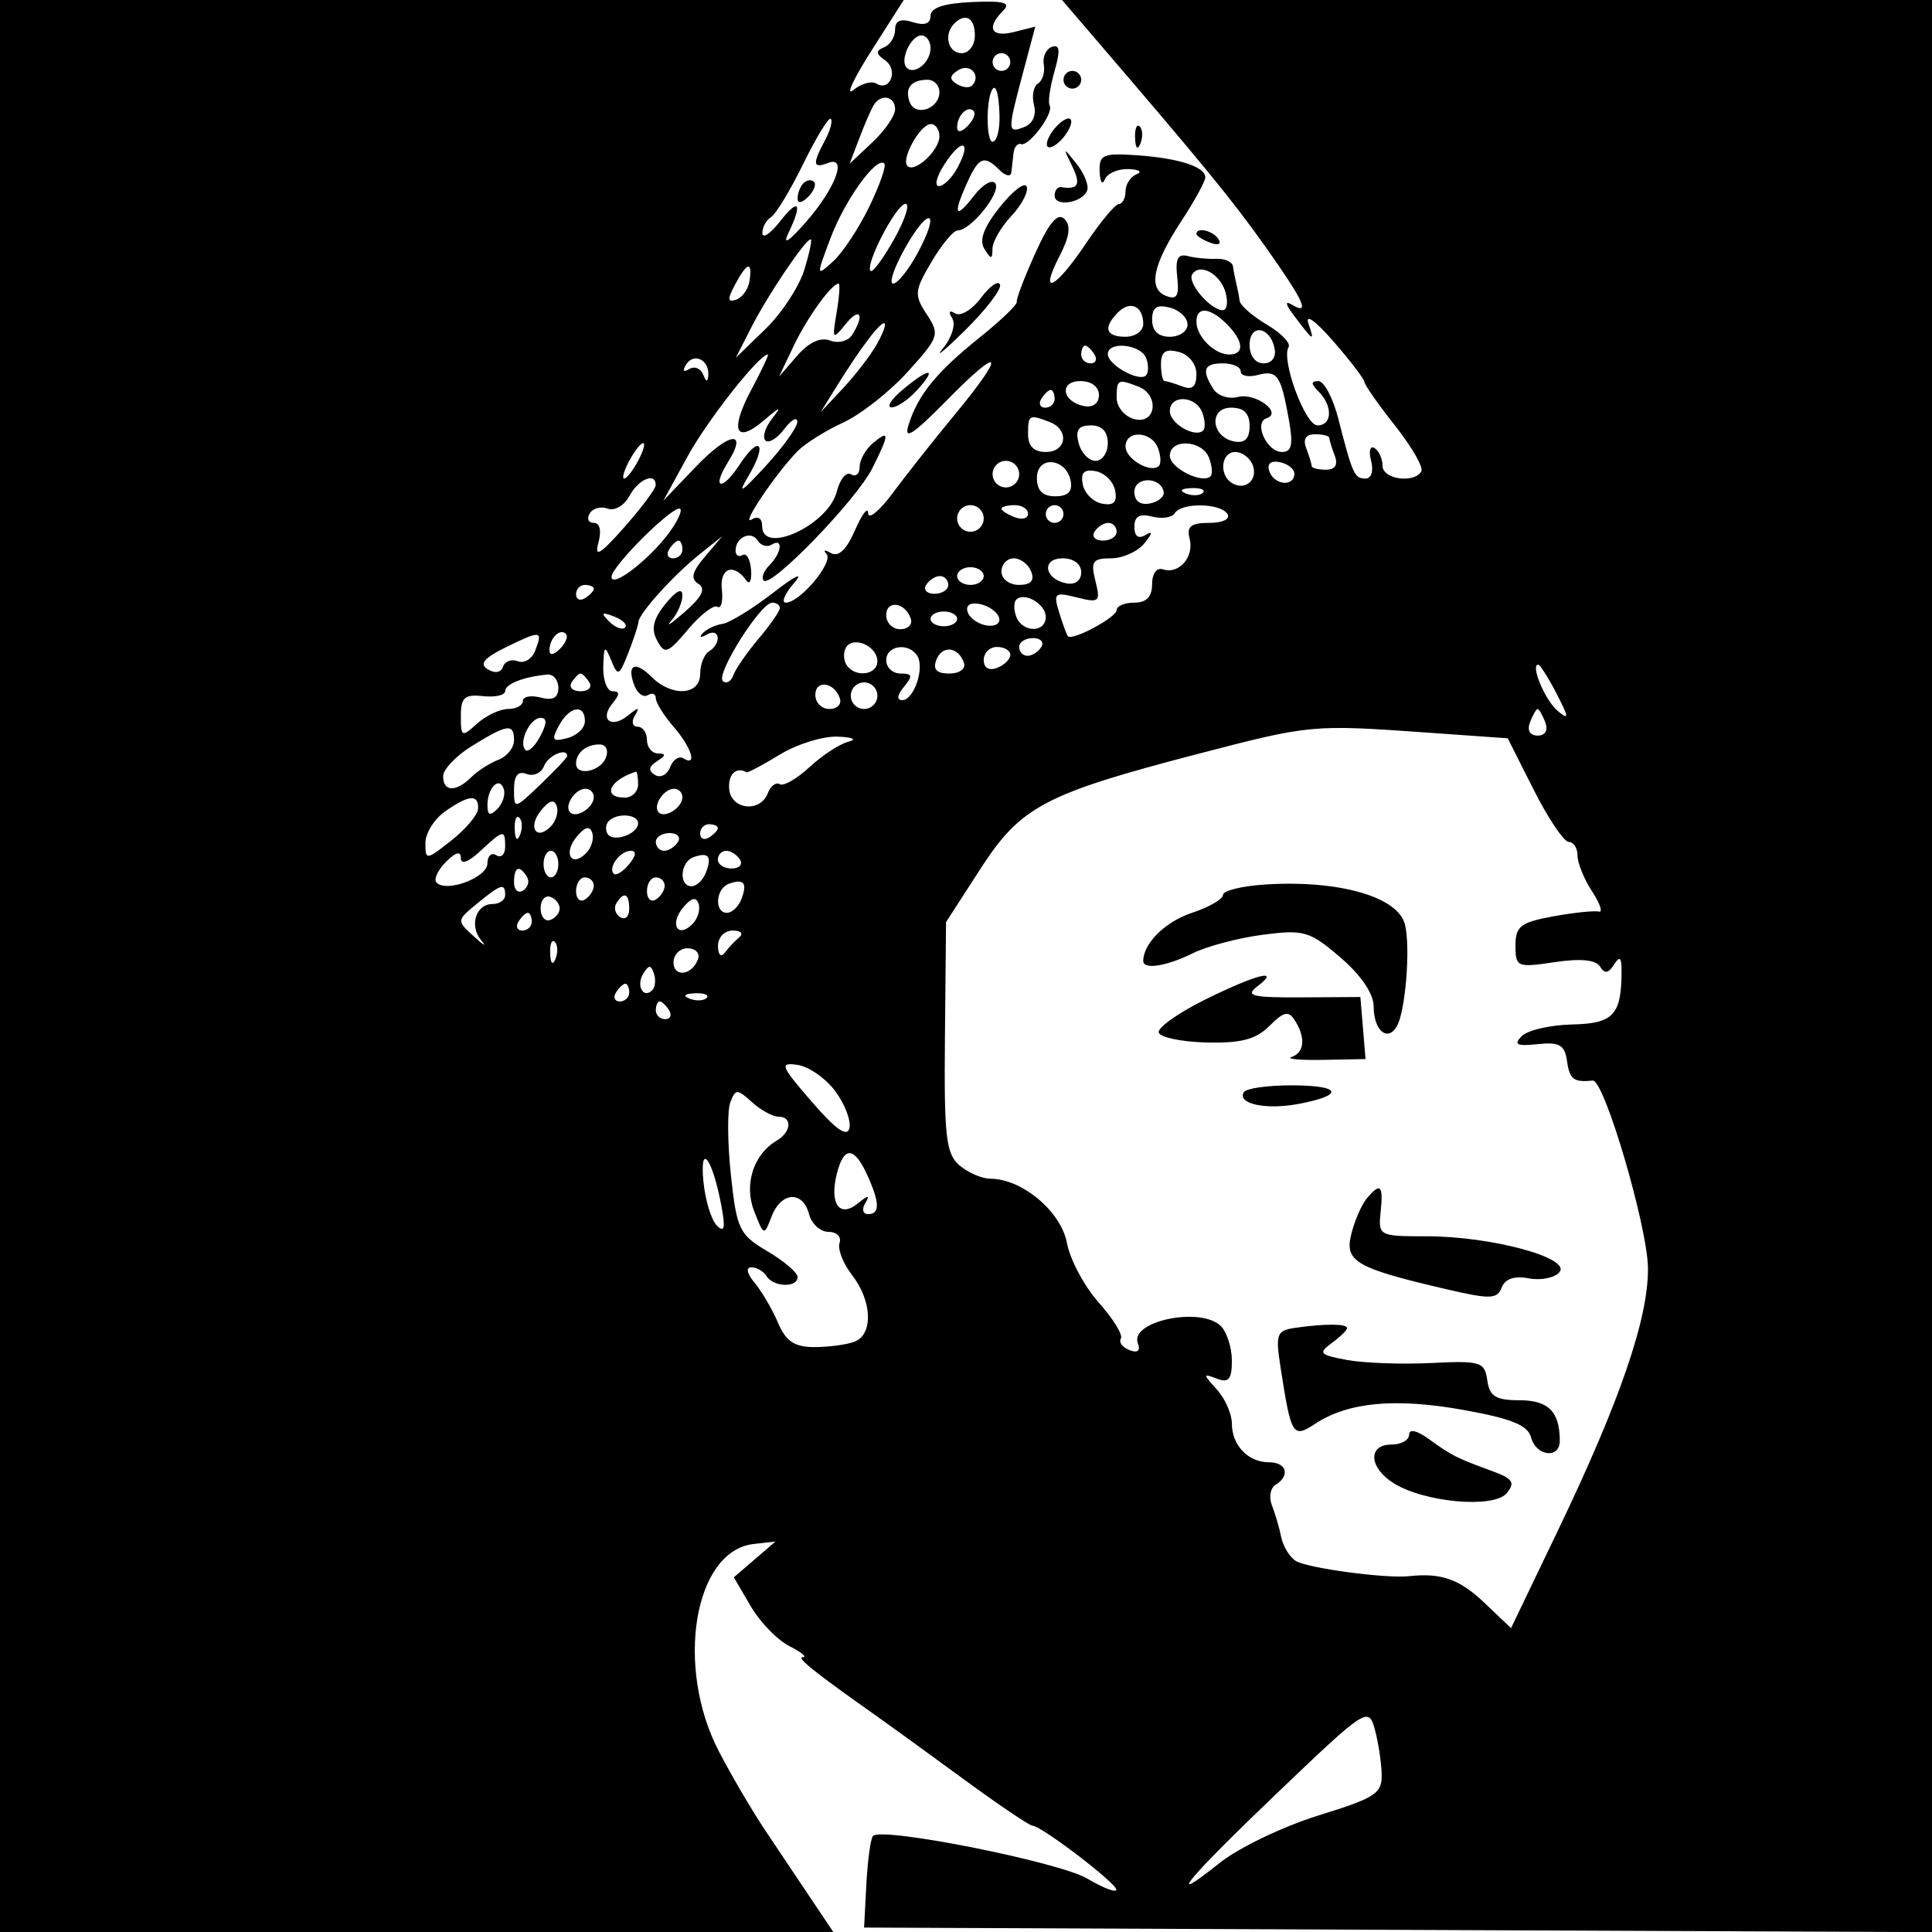 <svg id="svg" version="1.1" width="218" height="218" viewBox="0 0 218 218" xmlns="http://www.w3.org/2000/svg"><path d="M0.000 109.000 L 0.000 218.000 47.015 218.000 L 94.029 218.000 91.512 214.250 C 90.128 212.188,87.793 208.700,86.324 206.500 C 84.854 204.300,82.512 200.307,81.119 197.626 C 76.137 188.035,78.320 174.982,85.034 174.220 L 87.500 173.940 85.152 175.960 L 82.804 177.979 84.707 181.237 C 85.753 183.029,87.710 185.052,89.055 185.733 C 90.400 186.414,91.096 186.977,90.602 186.985 C 89.787 186.999,91.916 188.700,99.000 193.697 C 100.375 194.667,104.739 197.832,108.697 200.730 C 112.655 203.629,116.161 206.000,116.489 206.000 C 117.466 206.000,125.919 212.440,125.961 213.216 C 125.982 213.610,124.502 213.048,122.670 211.968 C 119.501 210.098,99.544 206.123,98.511 207.156 C 98.241 207.425,97.903 209.863,97.760 212.573 L 97.500 217.500 157.750 217.758 L 218.000 218.016 218.000 109.008 L 218.000 0.000 168.917 -0.000 L 119.834 -0.000 123.167 3.886 C 135.978 18.821,138.973 22.477,142.750 27.791 C 147.134 33.960,147.913 35.667,145.750 34.367 C 144.968 33.897,145.050 34.344,145.967 35.558 C 148.240 38.567,148.366 38.638,147.637 36.500 C 147.242 35.343,148.424 36.186,150.440 38.500 C 152.357 40.700,153.942 42.774,153.962 43.109 C 153.983 43.444,155.546 45.672,157.435 48.060 C 159.325 50.447,160.648 52.761,160.376 53.200 C 159.521 54.584,156.000 54.068,156.000 52.559 C 156.000 51.766,155.592 50.866,155.093 50.558 C 154.595 50.249,154.422 50.898,154.710 51.999 C 155.009 53.142,154.741 54.000,154.085 54.000 C 152.831 54.000,152.620 53.537,151.011 47.250 C 150.412 44.913,149.400 43.000,148.761 43.000 C 147.901 43.000,147.911 43.311,148.800 44.200 C 150.406 45.806,150.325 48.000,148.658 48.000 C 147.269 48.000,144.530 40.570,145.399 39.163 C 145.670 38.725,144.566 37.584,142.946 36.627 C 141.326 35.670,139.944 34.462,139.875 33.943 C 139.806 33.425,139.637 32.550,139.500 32.000 C 139.363 31.450,139.194 30.578,139.125 30.062 C 139.056 29.546,138.213 29.160,137.250 29.204 C 136.287 29.247,134.830 29.107,134.011 28.891 C 132.910 28.602,132.603 29.215,132.832 31.246 C 133.073 33.382,132.798 33.860,131.592 33.397 C 129.513 32.599,130.061 29.891,133.308 24.932 C 134.789 22.671,136.000 20.459,136.000 20.017 C 136.000 18.812,133.006 17.846,128.250 17.517 C 124.464 17.256,124.009 17.457,124.079 19.362 C 124.122 20.538,124.385 20.937,124.662 20.250 C 124.940 19.562,126.142 19.036,127.333 19.079 C 128.525 19.122,128.938 19.385,128.250 19.662 C 127.563 19.940,127.000 20.804,127.000 21.583 C 127.000 22.363,126.662 23.010,126.250 23.022 C 125.838 23.034,124.150 25.058,122.500 27.520 C 119.066 32.643,117.158 33.529,119.559 28.885 C 120.697 26.686,120.858 25.458,120.107 24.707 C 119.357 23.957,118.390 25.093,116.817 28.572 C 115.592 31.283,114.653 33.750,114.730 34.056 C 114.808 34.362,112.953 36.148,110.610 38.025 C 105.690 41.964,103.599 44.521,102.527 47.910 C 101.944 49.751,102.972 49.093,106.882 45.120 C 113.095 38.808,113.574 39.715,107.750 46.761 C 105.412 49.589,102.263 53.572,100.750 55.612 C 99.237 57.653,97.982 58.687,97.961 57.911 C 97.939 57.135,97.273 57.994,96.479 59.821 C 95.524 62.020,94.609 62.894,93.769 62.410 C 93.071 62.008,92.842 62.056,93.259 62.515 C 94.087 63.427,90.261 68.000,88.671 68.000 C 88.131 68.000,88.547 67.007,89.595 65.793 C 90.732 64.475,89.784 64.914,87.243 66.882 C 84.902 68.695,82.327 70.276,81.522 70.394 C 80.717 70.512,79.707 70.994,79.279 71.465 C 78.851 71.935,79.063 71.997,79.750 71.601 C 81.223 70.753,81.466 72.594,80.000 73.500 C 79.450 73.840,79.000 74.991,79.000 76.059 C 79.000 78.473,75.804 78.661,73.524 76.381 C 71.646 74.503,70.674 74.988,71.581 77.351 C 71.927 78.252,72.612 78.740,73.105 78.435 C 73.597 78.131,74.000 78.290,74.000 78.788 C 74.000 79.286,74.900 80.732,76.000 82.000 C 78.039 84.351,78.725 86.566,77.105 85.565 C 76.612 85.260,75.941 85.712,75.612 86.569 C 75.283 87.426,74.513 87.817,73.900 87.438 C 73.118 86.955,73.191 86.494,74.143 85.890 C 75.142 85.258,75.170 85.027,74.250 85.015 C 73.563 85.007,73.000 84.325,73.000 83.500 C 73.000 82.675,72.523 82.000,71.941 82.000 C 71.359 82.000,71.220 81.437,71.633 80.750 C 72.232 79.753,72.074 79.751,70.850 80.741 C 68.954 82.276,67.606 81.179,69.131 79.342 C 69.950 78.355,69.948 78.000,69.122 78.000 C 68.505 78.000,68.032 76.763,68.070 75.250 C 68.132 72.839,68.242 72.746,68.960 74.500 C 69.722 76.358,69.858 76.301,70.890 73.685 C 71.500 72.137,72.016 70.562,72.036 70.185 C 72.087 69.218,76.036 64.856,79.000 62.493 L 81.500 60.500 79.540 62.811 C 78.082 64.529,77.893 65.316,78.800 65.877 C 79.667 66.412,79.219 67.334,77.261 69.051 C 75.742 70.381,75.063 70.824,75.750 70.035 C 76.438 69.246,77.000 67.965,77.000 67.189 C 77.000 66.305,76.289 66.656,75.095 68.132 C 73.701 69.852,73.445 70.963,74.141 72.264 C 75.004 73.876,75.331 73.760,77.638 71.019 C 79.037 69.355,80.528 68.208,80.951 68.469 C 81.373 68.731,81.598 67.846,81.451 66.503 C 81.186 64.086,82.783 63.497,84.206 65.487 C 84.594 66.030,84.838 65.499,84.748 64.307 C 84.658 63.114,84.228 62.359,83.792 62.628 C 83.357 62.898,83.000 62.668,83.000 62.118 C 83.000 60.614,84.772 59.822,85.500 61.000 C 85.851 61.568,86.557 61.774,87.069 61.457 C 88.408 60.630,88.217 62.383,86.817 63.783 C 86.166 64.434,85.879 65.212,86.179 65.512 C 87.019 66.352,96.673 56.362,98.436 52.828 C 100.384 48.923,100.395 48.427,98.500 50.000 C 97.675 50.685,97.000 51.891,97.000 52.681 C 97.000 53.472,96.563 53.848,96.029 53.518 C 95.495 53.188,94.769 54.073,94.414 55.485 C 93.475 59.227,86.000 62.690,86.000 59.384 C 86.000 58.473,85.529 58.173,84.803 58.622 C 83.500 59.427,87.500 53.474,89.973 50.927 C 90.813 50.062,93.129 48.606,95.121 47.692 C 97.112 46.777,100.404 44.189,102.436 41.939 C 105.965 38.033,106.061 37.742,104.572 35.470 C 103.133 33.273,103.174 32.820,105.106 29.546 C 106.256 27.596,107.586 26.000,108.060 26.000 C 109.537 26.000,112.963 21.750,112.322 20.713 C 111.988 20.171,110.888 20.802,109.879 22.114 C 107.771 24.856,107.483 24.229,109.161 20.547 C 110.462 17.691,111.067 17.467,112.800 19.200 C 113.460 19.860,114.052 19.972,114.115 19.450 C 114.179 18.927,114.291 17.943,114.365 17.261 C 114.439 16.580,114.818 16.130,115.207 16.261 C 116.106 16.565,118.951 12.730,118.440 11.903 C 118.230 11.563,118.472 9.841,118.978 8.076 C 119.662 5.693,119.590 4.975,118.699 5.287 C 118.040 5.518,117.624 6.414,117.777 7.278 C 117.929 8.142,117.633 9.109,117.120 9.426 C 116.607 9.743,116.407 10.839,116.674 11.863 C 116.966 12.979,116.529 13.967,115.581 14.331 C 113.666 15.065,113.661 14.863,115.420 8.254 L 116.817 3.008 114.408 3.612 C 111.826 4.261,111.257 3.143,113.186 1.214 C 114.102 0.298,113.302 0.074,109.686 0.231 C 106.520 0.369,105.000 0.873,105.000 1.785 C 105.000 2.680,104.326 2.921,103.000 2.500 C 101.613 2.060,101.000 2.320,101.000 3.349 C 101.000 4.166,100.437 5.062,99.750 5.341 C 98.783 5.733,98.812 6.066,99.878 6.812 C 101.400 7.877,100.447 10.394,98.887 9.430 C 98.351 9.099,97.177 9.429,96.279 10.164 C 95.381 10.899,96.295 8.913,98.310 5.750 L 101.975 0.000 50.988 0.000 L 0.000 0.000 0.000 109.000 M110.000 4.000 C 110.000 5.111,109.333 6.000,108.500 6.000 C 106.978 6.000,106.449 3.885,107.667 2.667 C 108.934 1.399,110.000 2.008,110.000 4.000 M105.000 5.441 C 105.000 7.034,103.186 8.519,102.310 7.643 C 101.487 6.821,102.771 4.000,103.969 4.000 C 104.536 4.000,105.000 4.648,105.000 5.441 M114.000 7.000 C 114.000 7.550,113.550 8.000,113.000 8.000 C 112.450 8.000,112.000 7.550,112.000 7.000 C 112.000 6.450,112.450 6.000,113.000 6.000 C 113.550 6.000,114.000 6.450,114.000 7.000 M109.671 9.663 C 109.375 9.958,108.605 9.874,107.960 9.475 C 107.090 8.937,107.137 8.532,108.143 7.907 C 109.477 7.079,110.769 8.564,109.671 9.663 M120.000 9.000 C 120.000 9.550,120.450 10.000,121.000 10.000 C 121.550 10.000,122.000 9.550,122.000 9.000 C 122.000 8.450,121.550 8.000,121.000 8.000 C 120.450 8.000,120.000 8.450,120.000 9.000 M106.000 10.393 C 106.000 12.283,103.293 13.206,102.652 11.535 C 102.047 9.958,102.808 9.000,104.667 9.000 C 105.400 9.000,106.000 9.627,106.000 10.393 M112.781 13.000 C 112.828 14.650,112.473 16.000,111.993 16.000 C 111.321 16.000,111.240 11.665,111.886 10.250 C 112.327 9.282,112.709 10.454,112.781 13.000 M101.000 12.326 C 101.000 13.055,99.846 14.736,98.435 16.061 L 95.871 18.470 96.965 15.591 C 97.567 14.007,98.298 12.327,98.589 11.856 C 99.406 10.534,101.000 10.844,101.000 12.326 M109.183 14.217 C 108.466 14.934,108.000 14.993,108.000 14.367 C 108.000 13.032,109.183 11.849,109.850 12.517 C 110.134 12.801,109.834 13.566,109.183 14.217 M93.081 15.849 C 91.647 18.528,91.717 19.046,93.427 18.390 C 95.690 17.521,94.257 21.296,90.862 25.144 C 88.981 27.278,88.284 27.704,88.951 26.316 C 90.597 22.889,90.142 22.261,88.000 25.000 C 86.924 26.375,86.034 26.964,86.022 26.309 C 86.010 25.654,86.449 24.841,86.997 24.502 C 87.546 24.163,89.194 21.435,90.661 18.440 C 92.128 15.445,93.515 13.182,93.745 13.411 C 93.974 13.641,93.676 14.738,93.081 15.849 M119.000 14.500 C 118.293 15.352,117.940 16.273,118.215 16.548 C 118.490 16.823,119.293 16.352,120.000 15.500 C 120.707 14.648,121.060 13.727,120.785 13.452 C 120.510 13.177,119.707 13.648,119.000 14.500 M106.000 15.378 C 106.000 16.971,103.221 19.554,102.395 18.728 C 101.630 17.963,103.843 14.000,105.035 14.000 C 105.566 14.000,106.000 14.620,106.000 15.378 M128.079 15.583 C 128.127 16.748,128.364 16.985,128.683 16.188 C 128.972 15.466,128.936 14.603,128.604 14.271 C 128.272 13.939,128.036 14.529,128.079 15.583 M108.046 18.914 C 107.432 20.061,106.485 21.000,105.942 21.000 C 105.398 21.000,105.700 19.861,106.612 18.469 C 108.552 15.509,109.680 15.860,108.046 18.914 M120.980 18.750 C 121.987 20.828,121.678 21.423,119.750 21.118 C 119.338 21.053,119.000 21.483,119.000 22.073 C 119.000 23.413,122.209 22.878,122.681 21.460 C 122.871 20.887,122.321 19.537,121.458 18.460 C 119.944 16.568,119.927 16.578,120.980 18.750 M98.089 23.316 C 96.912 25.747,95.075 28.528,94.005 29.495 C 92.086 31.232,92.082 31.199,93.708 26.878 C 95.333 22.561,98.920 17.587,99.785 18.452 C 100.029 18.696,99.266 20.885,98.089 23.316 M90.667 20.667 C 90.300 21.033,90.000 21.798,90.000 22.367 C 90.000 22.993,90.466 22.934,91.183 22.217 C 91.834 21.566,92.134 20.801,91.850 20.517 C 91.566 20.233,91.033 20.300,90.667 20.667 M112.839 23.335 C 111.003 25.636,110.456 27.109,111.074 28.085 C 111.842 29.300,111.972 29.297,111.985 28.064 C 111.993 27.275,112.948 25.620,114.107 24.386 C 115.266 23.152,116.054 21.661,115.857 21.072 C 115.661 20.482,114.303 21.501,112.839 23.335 M100.886 26.989 C 99.653 29.183,98.461 30.794,98.237 30.570 C 97.563 29.896,101.153 23.000,102.178 23.000 C 102.700 23.000,102.119 24.795,100.886 26.989 M103.549 28.539 C 102.524 30.443,101.277 32.000,100.779 32.000 C 100.280 32.000,100.881 30.205,102.114 28.011 C 104.837 23.165,106.177 23.659,103.549 28.539 M135.000 26.393 C 135.000 26.609,135.698 27.054,136.552 27.382 C 137.442 27.723,137.843 27.555,137.493 26.989 C 136.906 26.038,135.000 25.583,135.000 26.393 M90.753 30.452 C 90.171 32.351,88.195 35.358,86.362 37.133 L 83.031 40.362 84.808 36.878 C 86.645 33.274,90.879 27.000,91.474 27.000 C 91.661 27.000,91.336 28.554,90.753 30.452 M84.574 31.696 C 84.437 32.628,83.758 33.581,83.066 33.811 C 82.085 34.138,82.057 33.762,82.938 32.116 C 84.305 29.561,84.910 29.406,84.574 31.696 M138.308 33.069 C 138.586 34.131,138.437 35.000,137.978 35.000 C 136.593 35.000,133.942 31.902,134.523 30.963 C 135.365 29.600,137.747 30.926,138.308 33.069 M110.688 33.613 C 109.691 34.949,108.384 35.737,107.783 35.366 C 107.109 34.949,106.979 35.156,107.443 35.909 C 107.865 36.590,107.404 38.089,106.396 39.313 C 105.406 40.516,106.529 39.598,108.890 37.274 C 111.251 34.950,113.029 32.629,112.841 32.117 C 112.654 31.604,111.685 32.278,110.688 33.613 M94.403 35.250 C 93.884 38.334,93.937 38.401,95.428 36.559 C 97.047 34.559,97.605 35.499,96.155 37.784 C 95.705 38.493,94.591 38.780,93.668 38.426 C 92.591 38.013,91.267 38.624,89.948 40.142 L 87.901 42.500 89.571 39.000 C 91.096 35.804,93.845 32.000,94.630 32.000 C 94.806 32.000,94.704 33.462,94.403 35.250 M129.000 36.559 C 129.000 37.352,128.100 38.000,127.000 38.000 C 124.750 38.000,124.435 36.965,126.160 35.240 C 127.539 33.861,129.000 34.540,129.000 36.559 M134.000 36.617 C 134.000 37.377,133.100 38.000,132.000 38.000 C 130.699 38.000,130.000 37.333,130.000 36.094 C 130.000 34.680,130.517 34.322,132.000 34.710 C 133.100 34.998,134.000 35.856,134.000 36.617 M138.429 36.571 C 140.338 38.481,140.458 40.000,138.700 40.000 C 137.028 40.000,135.000 37.972,135.000 36.300 C 135.000 34.542,136.519 34.662,138.429 36.571 M98.819 39.044 C 98.094 40.276,96.398 42.457,95.050 43.891 L 92.601 46.500 94.466 43.500 C 97.200 39.102,99.455 36.153,99.819 36.501 C 99.995 36.668,99.545 37.813,98.819 39.044 M143.823 39.333 C 144.015 40.320,143.505 41.000,142.573 41.000 C 141.646 41.000,141.000 40.145,141.000 38.917 C 141.000 36.480,143.337 36.824,143.823 39.333 M123.500 40.000 C 123.840 40.550,123.641 41.000,123.059 41.000 C 122.477 41.000,122.000 40.550,122.000 40.000 C 122.000 39.450,122.198 39.000,122.441 39.000 C 122.684 39.000,123.160 39.450,123.500 40.000 M129.324 40.402 C 129.620 41.173,129.609 42.058,129.300 42.367 C 128.531 43.136,125.000 41.163,125.000 39.965 C 125.000 38.457,128.722 38.834,129.324 40.402 M135.000 42.224 C 135.000 43.628,134.534 44.035,133.418 43.607 C 132.548 43.273,131.648 43.000,131.418 43.000 C 131.188 43.000,131.000 42.142,131.000 41.094 C 131.000 39.680,131.517 39.322,133.000 39.710 C 134.155 40.012,135.000 41.074,135.000 42.224 M79.921 42.309 C 79.865 43.161,79.698 43.143,79.336 42.244 C 79.057 41.553,78.348 41.285,77.760 41.648 C 77.123 42.042,76.983 41.836,77.415 41.138 C 78.265 39.761,80.035 40.588,79.921 42.309 M84.771 43.988 C 82.313 48.591,82.987 50.175,86.227 47.411 C 88.102 45.810,88.242 45.788,87.090 47.274 C 86.334 48.250,86.009 49.342,86.368 49.701 C 86.727 50.060,87.677 49.487,88.479 48.427 C 89.280 47.367,89.951 46.988,89.968 47.583 C 89.986 48.179,88.379 50.429,86.398 52.583 C 83.580 55.648,83.162 55.883,84.478 53.663 C 86.629 50.036,85.723 48.967,83.444 52.444 C 81.452 55.485,80.232 55.202,82.143 52.143 C 84.455 48.441,82.249 48.761,78.510 52.670 L 74.847 56.500 77.585 51.500 C 79.835 47.392,85.659 40.000,86.646 40.000 C 86.785 40.000,85.941 41.794,84.771 43.988 M140.000 41.906 C 140.000 42.405,140.849 42.591,141.887 42.319 C 144.120 41.735,144.520 42.294,145.414 47.250 C 145.939 50.159,145.768 51.000,144.652 51.000 C 142.943 51.000,141.430 47.690,142.913 47.196 C 144.766 46.578,141.662 44.276,139.677 44.795 C 138.642 45.065,137.398 44.660,136.913 43.893 C 135.548 41.737,135.825 41.000,138.000 41.000 C 139.100 41.000,140.000 41.408,140.000 41.906 M101.861 43.967 C 100.562 45.048,99.993 45.948,100.595 45.967 C 101.197 45.985,102.505 45.100,103.500 44.000 C 105.816 41.441,104.915 41.423,101.861 43.967 M124.000 44.573 C 124.000 45.505,123.320 46.015,122.333 45.823 C 119.824 45.337,119.480 43.000,121.917 43.000 C 123.145 43.000,124.000 43.646,124.000 44.573 M128.418 43.607 C 130.855 44.542,130.470 47.936,128.000 47.290 C 126.893 47.000,126.000 45.926,126.000 44.883 C 126.000 42.802,126.135 42.731,128.418 43.607 M119.000 45.000 C 119.000 45.550,118.523 46.000,117.941 46.000 C 117.359 46.000,117.160 45.550,117.500 45.000 C 117.840 44.450,118.316 44.000,118.559 44.000 C 118.802 44.000,119.000 44.450,119.000 45.000 M135.655 46.543 C 135.981 47.392,136.031 48.302,135.767 48.567 C 134.876 49.458,132.000 47.798,132.000 46.393 C 132.000 44.501,134.917 44.620,135.655 46.543 M141.000 48.073 C 141.000 49.504,140.461 50.043,139.261 49.812 C 136.655 49.310,136.364 46.000,138.927 46.000 C 140.358 46.000,141.000 46.642,141.000 48.073 M118.418 47.607 C 120.684 48.477,120.373 51.000,118.000 51.000 C 116.667 51.000,116.000 50.333,116.000 49.000 C 116.000 46.798,116.124 46.727,118.418 47.607 M125.000 50.000 C 125.000 51.100,124.377 52.000,123.617 52.000 C 122.856 52.000,121.998 51.100,121.710 50.000 C 121.322 48.517,121.680 48.000,123.094 48.000 C 124.333 48.000,125.000 48.699,125.000 50.000 M130.655 50.543 C 130.981 51.392,131.031 52.302,130.767 52.567 C 129.876 53.458,127.000 51.798,127.000 50.393 C 127.000 48.501,129.917 48.620,130.655 50.543 M150.000 49.418 C 150.000 49.648,150.273 50.548,150.607 51.418 C 151.005 52.456,150.662 53.000,149.607 53.000 C 148.723 53.000,148.000 52.812,148.000 52.582 C 148.000 52.352,147.727 51.452,147.393 50.582 C 146.995 49.544,147.338 49.000,148.393 49.000 C 149.277 49.000,150.000 49.188,150.000 49.418 M72.000 52.000 C 71.411 53.100,70.705 54.000,70.430 54.000 C 70.155 54.000,70.411 53.100,71.000 52.000 C 71.589 50.900,72.295 50.000,72.570 50.000 C 72.845 50.000,72.589 50.900,72.000 52.000 M136.417 51.643 C 136.763 52.547,136.845 53.488,136.599 53.734 C 135.680 54.654,132.000 52.812,132.000 51.433 C 132.000 49.451,135.642 49.625,136.417 51.643 M141.349 52.468 C 141.991 54.139,140.501 55.427,139.000 54.500 C 137.505 53.576,137.794 51.000,139.393 51.000 C 140.159 51.000,141.040 51.661,141.349 52.468 M115.000 53.500 C 115.000 54.325,114.325 55.000,113.500 55.000 C 112.675 55.000,112.000 54.325,112.000 53.500 C 112.000 52.675,112.675 52.000,113.500 52.000 C 114.325 52.000,115.000 52.675,115.000 53.500 M120.812 54.261 C 121.043 55.461,120.504 56.000,119.073 56.000 C 117.642 56.000,117.000 55.358,117.000 53.927 C 117.000 51.364,120.310 51.655,120.812 54.261 M146.053 53.500 C 145.974 54.984,143.737 54.712,143.218 53.154 C 142.938 52.313,143.395 51.939,144.438 52.154 C 145.355 52.345,146.082 52.950,146.053 53.500 M125.829 55.352 C 126.084 56.673,125.673 57.084,124.352 56.829 C 123.346 56.636,122.364 55.654,122.171 54.648 C 121.916 53.327,122.327 52.916,123.648 53.171 C 124.654 53.364,125.636 54.346,125.829 55.352 M73.985 54.750 C 73.977 55.163,72.380 57.300,70.436 59.500 C 67.728 62.564,67.046 62.974,67.518 61.250 C 67.893 59.883,67.693 59.000,67.008 59.000 C 66.389 59.000,66.179 58.519,66.542 57.932 C 66.905 57.344,67.825 57.103,68.586 57.395 C 69.347 57.687,70.442 57.042,71.020 55.963 C 72.042 54.052,74.015 53.245,73.985 54.750 M131.303 55.486 C 131.411 56.029,130.713 56.624,129.750 56.810 C 128.655 57.020,128.000 56.530,128.000 55.500 C 128.000 53.760,130.955 53.748,131.303 55.486 M135.729 55.604 C 135.397 55.936,134.534 55.972,133.813 55.683 C 133.015 55.364,133.252 55.127,134.417 55.079 C 135.471 55.036,136.061 55.272,135.729 55.604 M75.405 60.238 C 73.111 63.279,69.000 66.397,69.000 65.095 C 69.000 63.875,76.145 56.812,76.758 57.425 C 76.999 57.666,76.390 58.932,75.405 60.238 M111.000 58.500 C 111.000 59.325,110.325 60.000,109.500 60.000 C 108.675 60.000,108.000 59.325,108.000 58.500 C 108.000 57.675,108.675 57.000,109.500 57.000 C 110.325 57.000,111.000 57.675,111.000 58.500 M116.000 57.969 C 116.000 58.501,115.325 58.678,114.500 58.362 C 113.675 58.045,113.000 57.609,113.000 57.393 C 113.000 57.177,113.675 57.000,114.500 57.000 C 115.325 57.000,116.000 57.436,116.000 57.969 M120.000 58.000 C 120.000 58.550,119.550 59.000,119.000 59.000 C 118.450 59.000,118.000 58.550,118.000 58.000 C 118.000 57.450,118.450 57.000,119.000 57.000 C 119.550 57.000,120.000 57.450,120.000 58.000 M138.500 58.000 C 138.853 58.571,137.972 59.000,136.442 59.000 C 134.370 59.000,133.872 59.401,134.232 60.780 C 134.769 62.834,133.027 64.842,131.228 64.243 C 130.519 64.006,130.000 64.714,130.000 65.917 C 130.000 67.333,129.360 68.000,128.000 68.000 C 126.900 68.000,126.000 68.378,126.000 68.839 C 126.000 69.663,120.979 72.352,120.495 71.787 C 120.359 71.629,119.918 70.426,119.514 69.114 C 118.835 66.910,118.988 66.780,121.510 67.413 C 124.048 68.050,124.196 67.918,123.602 65.549 C 123.049 63.348,123.289 63.000,125.359 63.000 C 126.677 63.000,128.373 62.239,129.128 61.308 C 130.060 60.158,130.099 59.857,129.250 60.367 C 128.449 60.849,128.000 60.517,128.000 59.442 C 128.000 58.259,128.588 57.920,129.999 58.289 C 131.098 58.577,132.250 58.404,132.558 57.906 C 133.314 56.682,137.729 56.752,138.500 58.000 M126.000 60.000 C 126.000 60.550,125.298 61.000,124.441 61.000 C 123.584 61.000,123.160 60.550,123.500 60.000 C 123.840 59.450,124.541 59.000,125.059 59.000 C 125.577 59.000,126.000 59.450,126.000 60.000 M77.000 62.000 C 77.000 62.550,76.523 63.000,75.941 63.000 C 75.359 63.000,75.160 62.550,75.500 62.000 C 75.840 61.450,76.316 61.000,76.559 61.000 C 76.802 61.000,77.000 61.450,77.000 62.000 M116.362 64.500 C 116.753 65.520,116.308 66.000,114.969 66.000 C 113.885 66.000,113.000 65.325,113.000 64.500 C 113.000 63.675,113.627 63.000,114.393 63.000 C 115.159 63.000,116.045 63.675,116.362 64.500 M122.000 64.573 C 122.000 65.505,121.320 66.015,120.333 65.823 C 117.824 65.337,117.480 63.000,119.917 63.000 C 121.145 63.000,122.000 63.646,122.000 64.573 M111.000 65.000 C 111.000 65.550,110.325 66.000,109.500 66.000 C 108.675 66.000,108.000 65.550,108.000 65.000 C 108.000 64.450,108.675 64.000,109.500 64.000 C 110.325 64.000,111.000 64.450,111.000 65.000 M107.000 66.000 C 107.000 66.550,106.298 67.000,105.441 67.000 C 104.584 67.000,104.160 66.550,104.500 66.000 C 104.840 65.450,105.541 65.000,106.059 65.000 C 106.577 65.000,107.000 65.450,107.000 66.000 M67.000 66.441 C 67.000 66.684,66.550 67.160,66.000 67.500 C 65.450 67.840,65.000 67.641,65.000 67.059 C 65.000 66.477,65.450 66.000,66.000 66.000 C 66.550 66.000,67.000 66.198,67.000 66.441 M118.000 69.607 C 118.000 71.422,115.373 71.415,114.676 69.598 C 114.380 68.827,114.376 67.958,114.667 67.667 C 115.585 66.748,118.000 68.154,118.000 69.607 M88.000 68.606 C 88.000 68.939,86.918 70.497,85.596 72.069 C 84.273 73.640,82.985 75.505,82.733 76.213 C 82.480 76.921,81.953 77.204,81.562 76.842 C 80.740 76.082,85.832 68.000,87.133 68.000 C 87.610 68.000,88.000 68.273,88.000 68.606 M102.771 69.813 C 102.989 70.466,102.454 71.000,101.583 71.000 C 100.713 71.000,100.000 70.287,100.000 69.417 C 100.000 67.651,102.153 67.958,102.771 69.813 M112.724 69.670 C 112.940 70.319,112.334 70.725,111.361 70.582 C 110.397 70.441,109.420 69.759,109.189 69.067 C 108.933 68.300,109.465 67.944,110.552 68.154 C 111.532 68.345,112.510 69.026,112.724 69.670 M70.526 70.807 C 70.219 71.115,69.412 70.808,68.733 70.124 C 67.753 69.136,67.868 69.022,69.293 69.564 C 70.279 69.940,70.834 70.499,70.526 70.807 M108.000 69.833 C 108.000 70.292,107.325 70.667,106.500 70.667 C 105.675 70.667,105.000 70.292,105.000 69.833 C 105.000 69.375,105.675 69.000,106.500 69.000 C 107.325 69.000,108.000 69.375,108.000 69.833 M60.394 73.414 C 60.036 74.350,59.154 74.889,58.436 74.614 C 57.717 74.338,56.961 74.617,56.756 75.233 C 56.533 75.901,55.840 76.019,55.039 75.524 C 54.054 74.915,54.603 74.250,57.098 73.028 C 61.038 71.099,61.273 71.126,60.394 73.414 M63.183 73.217 C 62.466 73.934,62.000 73.993,62.000 73.367 C 62.000 72.032,63.183 70.849,63.850 71.517 C 64.134 71.801,63.834 72.566,63.183 73.217 M99.000 74.607 C 99.000 76.206,96.424 76.495,95.500 75.000 C 95.160 74.450,95.148 73.570,95.473 73.044 C 96.296 71.713,99.000 72.911,99.000 74.607 M117.500 73.000 C 117.160 73.550,116.459 74.000,115.941 74.000 C 115.423 74.000,115.000 73.550,115.000 73.000 C 115.000 72.450,115.702 72.000,116.559 72.000 C 117.416 72.000,117.840 72.450,117.500 73.000 M103.506 74.009 C 104.351 75.377,103.120 79.000,101.810 79.000 C 101.154 79.000,101.226 78.432,102.000 77.500 C 103.020 76.271,102.951 76.000,101.622 76.000 C 100.730 76.000,100.000 75.325,100.000 74.500 C 100.000 72.814,102.546 72.457,103.506 74.009 M108.771 74.813 C 108.991 75.472,108.254 76.000,107.115 76.000 C 105.677 76.000,105.240 75.539,105.655 74.458 C 106.310 72.751,108.154 72.961,108.771 74.813 M114.000 73.893 C 114.000 74.384,113.325 75.045,112.500 75.362 C 111.586 75.712,111.000 75.363,111.000 74.469 C 111.000 73.661,111.675 73.000,112.500 73.000 C 113.325 73.000,114.000 73.402,114.000 73.893 M175.629 78.250 C 177.049 80.998,177.070 81.302,175.763 80.217 C 174.359 79.053,172.654 75.000,173.568 75.000 C 173.777 75.000,174.705 76.463,175.629 78.250 M63.000 77.617 C 63.000 78.741,62.391 79.074,61.000 78.710 C 59.900 78.423,59.000 78.595,59.000 79.094 C 59.000 79.592,58.248 80.000,57.329 80.000 C 56.410 80.000,54.835 80.745,53.829 81.655 C 52.103 83.217,52.000 83.168,52.000 80.793 C 52.000 78.701,52.423 78.321,54.500 78.549 C 55.875 78.700,57.000 78.447,57.000 77.985 C 57.000 77.183,59.083 76.363,61.750 76.116 C 62.438 76.052,63.000 76.727,63.000 77.617 M66.500 77.000 C 66.840 77.550,66.390 78.000,65.500 78.000 C 64.610 78.000,64.160 77.550,64.500 77.000 C 64.840 76.450,65.290 76.000,65.500 76.000 C 65.710 76.000,66.160 76.450,66.500 77.000 M94.771 78.813 C 94.989 79.466,94.454 80.000,93.583 80.000 C 92.713 80.000,92.000 79.287,92.000 78.417 C 92.000 76.651,94.153 76.958,94.771 78.813 M99.000 78.500 C 99.000 79.325,98.325 80.000,97.500 80.000 C 96.675 80.000,96.000 79.325,96.000 78.500 C 96.000 77.675,96.675 77.000,97.500 77.000 C 98.325 77.000,99.000 77.675,99.000 78.500 M66.000 81.383 C 66.000 82.144,65.108 83.000,64.017 83.285 C 62.331 83.726,62.187 83.520,63.053 81.902 C 64.238 79.687,66.000 79.377,66.000 81.383 M174.362 81.500 C 174.709 82.405,174.367 83.000,173.500 83.000 C 172.633 83.000,172.291 82.405,172.638 81.500 C 172.955 80.675,173.343 80.000,173.500 80.000 C 173.657 80.000,174.045 80.675,174.362 81.500 M60.954 83.086 C 60.340 84.233,59.594 84.927,59.295 84.629 C 58.471 83.805,59.791 81.000,61.004 81.000 C 61.743 81.000,61.728 81.639,60.954 83.086 M58.000 83.531 C 58.000 84.374,57.212 85.361,56.250 85.725 C 55.288 86.090,53.905 86.976,53.179 87.694 C 51.449 89.403,50.000 89.357,50.000 87.592 C 50.000 86.818,51.462 85.280,53.250 84.175 C 57.270 81.690,58.000 81.591,58.000 83.531 M160.910 82.654 L 170.127 83.308 173.078 89.154 C 174.701 92.369,176.472 95.000,177.014 95.000 C 177.556 95.000,178.000 95.691,178.000 96.535 C 178.000 97.380,178.741 99.202,179.647 100.584 C 180.553 101.967,180.891 102.992,180.397 102.861 C 179.904 102.731,177.588 102.974,175.250 103.400 C 171.577 104.071,171.000 104.518,171.000 106.701 C 171.000 109.121,171.186 109.199,175.411 108.566 C 178.325 108.129,180.065 108.296,180.536 109.059 C 181.057 109.901,181.482 109.847,182.110 108.857 C 182.755 107.838,182.970 107.999,182.971 109.500 C 182.975 114.512,182.076 115.496,177.402 115.597 C 174.929 115.650,172.365 116.243,171.703 116.915 C 170.759 117.873,171.146 118.067,173.500 117.818 C 175.967 117.556,176.557 117.900,176.820 119.750 C 177.111 121.801,177.564 122.141,179.720 121.929 C 181.013 121.802,185.899 138.385,185.950 143.076 C 186.012 148.718,182.794 158.108,175.826 172.620 L 170.500 183.713 167.500 180.857 C 164.693 178.186,162.617 177.452,159.000 177.850 C 156.391 178.138,147.536 176.949,146.218 176.135 C 145.522 175.705,144.777 174.486,144.563 173.427 C 144.348 172.367,143.878 170.758,143.518 169.851 C 143.158 168.944,143.344 167.905,143.932 167.542 C 145.613 166.503,145.180 165.000,143.200 165.000 C 140.837 165.000,139.000 163.088,139.000 160.629 C 139.000 159.545,138.238 157.815,137.306 156.786 C 135.714 155.027,135.714 154.953,137.306 155.564 C 138.638 156.075,139.000 155.642,139.000 153.536 C 139.000 152.062,138.438 150.303,137.750 149.625 C 135.486 147.394,127.431 149.075,128.392 151.578 C 128.713 152.416,128.371 152.696,127.455 152.344 C 126.661 152.040,126.220 151.453,126.475 151.041 C 126.730 150.628,125.609 148.802,123.984 146.982 C 122.359 145.162,120.740 142.129,120.386 140.243 C 119.720 136.696,115.331 133.011,111.761 133.004 C 110.805 133.002,109.230 132.321,108.261 131.492 C 106.734 130.185,106.517 128.258,106.624 117.016 L 106.748 104.049 110.624 98.046 C 115.177 90.994,117.844 89.583,135.148 85.074 C 147.847 81.765,148.074 81.743,160.910 82.654 M95.715 83.696 C 94.734 83.951,92.764 85.241,91.339 86.561 C 89.914 87.882,88.402 88.749,87.979 88.487 C 87.556 88.225,86.952 88.684,86.636 89.506 C 85.777 91.746,82.453 91.360,82.275 89.000 C 82.151 87.351,83.067 86.487,84.250 87.137 C 84.388 87.213,86.075 86.315,88.000 85.141 C 89.925 83.968,92.850 83.058,94.500 83.120 C 96.250 83.185,96.756 83.425,95.715 83.696 M68.362 85.500 C 67.760 87.067,65.000 87.615,65.000 86.167 C 65.000 84.945,66.149 84.000,67.635 84.000 C 68.382 84.000,68.692 84.640,68.362 85.500 M64.000 85.313 C 64.000 85.485,62.650 86.919,61.000 88.500 C 58.040 91.335,58.000 91.343,58.000 89.080 C 58.000 87.511,58.448 86.958,59.417 87.330 C 60.197 87.629,61.083 87.227,61.386 86.437 C 61.846 85.237,64.000 84.311,64.000 85.313 M72.000 88.500 C 72.000 89.325,71.325 90.000,70.500 90.000 C 67.898 90.000,68.741 88.029,71.750 87.079 C 71.888 87.036,72.000 87.675,72.000 88.500 M56.112 91.287 C 55.296 92.104,55.000 91.992,55.000 90.867 C 55.000 88.879,56.345 87.534,56.842 89.025 C 57.053 89.657,56.724 90.676,56.112 91.287 M67.000 89.941 C 67.000 91.121,65.050 92.383,64.333 91.667 C 63.617 90.950,64.879 89.000,66.059 89.000 C 66.577 89.000,67.000 89.423,67.000 89.941 M77.000 89.941 C 77.000 91.121,75.050 92.383,74.333 91.667 C 73.617 90.950,74.879 89.000,76.059 89.000 C 76.577 89.000,77.000 89.423,77.000 89.941 M53.945 91.250 C 53.914 91.938,52.564 93.547,50.945 94.826 C 48.092 97.080,48.000 97.089,48.000 95.133 C 48.000 94.022,49.000 92.413,50.223 91.557 C 52.910 89.674,54.018 89.583,53.945 91.250 M62.129 93.271 C 60.464 94.936,59.521 93.282,61.071 91.415 C 62.008 90.285,62.550 90.150,62.826 90.978 C 63.045 91.636,62.732 92.668,62.129 93.271 M58.683 94.188 C 58.364 94.985,58.127 94.748,58.079 93.583 C 58.036 92.529,58.272 91.939,58.604 92.271 C 58.936 92.603,58.972 93.466,58.683 94.188 M72.000 92.893 C 72.000 94.120,69.183 95.105,68.559 94.096 C 68.282 93.647,68.342 92.991,68.694 92.639 C 69.647 91.686,72.000 91.867,72.000 92.893 M66.129 96.271 C 64.464 97.936,63.521 96.282,65.071 94.415 C 66.008 93.285,66.550 93.150,66.826 93.978 C 67.045 94.636,66.732 95.668,66.129 96.271 M81.000 93.441 C 81.000 93.684,80.550 94.160,80.000 94.500 C 79.450 94.840,79.000 94.641,79.000 94.059 C 79.000 93.477,79.450 93.000,80.000 93.000 C 80.550 93.000,81.000 93.198,81.000 93.441 M57.000 95.559 C 57.000 96.416,56.550 96.840,56.000 96.500 C 55.450 96.160,55.000 96.575,55.000 97.422 C 55.000 99.007,50.412 100.746,49.263 99.596 C 48.909 99.242,49.380 98.192,50.310 97.262 C 51.432 96.140,52.000 95.993,52.000 96.825 C 52.000 97.590,52.853 97.284,54.189 96.039 C 56.817 93.590,57.000 93.559,57.000 95.559 M76.500 95.000 C 76.160 95.550,75.459 96.000,74.941 96.000 C 74.423 96.000,74.000 95.550,74.000 95.000 C 74.000 94.450,74.702 94.000,75.559 94.000 C 76.416 94.000,76.840 94.450,76.500 95.000 M63.000 97.500 C 63.000 98.325,62.625 99.000,62.167 99.000 C 61.708 99.000,61.333 98.325,61.333 97.500 C 61.333 96.675,61.708 96.000,62.167 96.000 C 62.625 96.000,63.000 96.675,63.000 97.500 M70.980 97.524 C 70.284 98.362,69.509 98.842,69.257 98.591 C 68.564 97.897,69.973 96.000,71.181 96.000 C 71.845 96.000,71.769 96.574,70.980 97.524 M79.655 98.457 C 79.329 99.306,78.599 100.000,78.031 100.000 C 76.566 100.000,76.749 97.256,78.250 96.720 C 79.949 96.114,80.359 96.621,79.655 98.457 M83.500 97.000 C 83.840 97.550,83.416 98.000,82.559 98.000 C 81.702 98.000,81.000 97.550,81.000 97.000 C 81.000 96.450,81.423 96.000,81.941 96.000 C 82.459 96.000,83.160 96.450,83.500 97.000 M59.457 98.931 C 59.774 99.443,59.575 100.144,59.016 100.490 C 58.457 100.835,58.000 100.416,58.000 99.559 C 58.000 97.802,58.600 97.544,59.457 98.931 M67.000 99.941 C 67.000 100.459,66.550 101.160,66.000 101.500 C 65.450 101.840,65.000 101.416,65.000 100.559 C 65.000 99.702,65.450 99.000,66.000 99.000 C 66.550 99.000,67.000 99.423,67.000 99.941 M75.000 99.941 C 75.000 100.459,74.550 101.160,74.000 101.500 C 73.450 101.840,73.000 101.416,73.000 100.559 C 73.000 99.702,73.450 99.000,74.000 99.000 C 74.550 99.000,75.000 99.423,75.000 99.941 M83.655 101.457 C 83.329 102.306,82.599 103.000,82.031 103.000 C 80.566 103.000,80.749 100.256,82.250 99.720 C 83.949 99.114,84.359 99.621,83.655 101.457 M142.750 99.805 C 140.137 99.972,138.000 100.500,138.000 100.977 C 138.000 101.454,136.422 102.366,134.492 103.003 C 131.486 103.995,129.000 106.453,129.000 108.434 C 129.000 109.444,131.624 109.034,134.596 107.560 C 136.193 106.769,139.750 105.829,142.500 105.472 C 147.129 104.871,147.778 105.062,151.250 108.039 C 153.576 110.034,155.000 112.133,155.000 113.568 C 155.000 116.230,156.521 117.584,157.582 115.867 C 158.578 114.256,159.179 106.963,158.533 104.328 C 157.764 101.187,151.076 99.271,142.750 99.805 M57.000 101.000 C 57.000 101.550,56.373 102.000,55.607 102.000 C 53.681 102.000,52.912 104.469,54.321 106.128 C 54.962 106.883,54.589 106.683,53.493 105.685 C 51.508 103.878,51.509 103.863,53.861 101.935 C 56.549 99.731,57.000 99.597,57.000 101.000 M63.150 102.500 C 63.150 103.023,62.666 103.611,62.075 103.808 C 61.484 104.005,61.000 103.417,61.000 102.500 C 61.000 101.583,61.484 100.995,62.075 101.192 C 62.666 101.389,63.150 101.977,63.150 102.500 M71.000 102.559 C 71.000 103.416,70.543 103.835,69.984 103.490 C 69.425 103.144,69.226 102.443,69.543 101.931 C 70.400 100.544,71.000 100.802,71.000 102.559 M78.129 104.271 C 76.464 105.936,75.521 104.282,77.071 102.415 C 78.008 101.285,78.550 101.150,78.826 101.978 C 79.045 102.636,78.732 103.668,78.129 104.271 M60.000 104.000 C 60.000 104.550,59.523 105.000,58.941 105.000 C 58.359 105.000,58.160 104.550,58.500 104.000 C 58.840 103.450,59.316 103.000,59.559 103.000 C 59.802 103.000,60.000 103.450,60.000 104.000 M83.428 105.750 C 82.931 106.162,82.187 106.950,81.777 107.500 C 81.351 108.071,81.024 107.749,81.015 106.750 C 81.007 105.777,81.740 105.000,82.667 105.000 C 83.583 105.000,83.926 105.338,83.428 105.750 M62.683 108.188 C 62.364 108.985,62.127 108.748,62.079 107.583 C 62.036 106.529,62.272 105.939,62.604 106.271 C 62.936 106.603,62.972 107.466,62.683 108.188 M78.771 108.188 C 78.153 110.042,76.000 110.349,76.000 108.583 C 76.000 107.713,76.713 107.000,77.583 107.000 C 78.454 107.000,78.989 107.534,78.771 108.188 M73.604 111.729 C 72.588 112.746,71.749 111.215,72.583 109.866 C 73.213 108.846,73.449 108.846,73.787 109.862 C 74.019 110.557,73.936 111.397,73.604 111.729 M136.000 112.782 C 132.975 114.277,130.611 115.950,130.747 116.500 C 130.883 117.050,133.300 117.559,136.117 117.630 C 140.023 117.729,141.714 117.286,143.238 115.762 C 144.859 114.141,145.399 114.022,146.103 115.132 C 147.342 117.088,147.198 118.766,145.750 119.258 C 145.063 119.492,146.656 119.642,149.292 119.591 L 154.083 119.500 153.792 116.000 L 153.500 112.500 146.848 112.539 C 141.302 112.571,140.471 112.368,141.848 111.320 C 144.622 109.210,141.802 109.915,136.000 112.782 M71.000 112.000 C 71.000 112.550,70.523 113.000,69.941 113.000 C 69.359 113.000,69.160 112.550,69.500 112.000 C 69.840 111.450,70.316 111.000,70.559 111.000 C 70.802 111.000,71.000 111.450,71.000 112.000 M79.729 112.604 C 79.397 112.936,78.534 112.972,77.813 112.683 C 77.015 112.364,77.252 112.127,78.417 112.079 C 79.471 112.036,80.061 112.272,79.729 112.604 M75.500 114.000 C 75.840 114.550,75.641 115.000,75.059 115.000 C 74.477 115.000,74.000 114.550,74.000 114.000 C 74.000 113.450,74.198 113.000,74.441 113.000 C 74.684 113.000,75.160 113.450,75.500 114.000 M94.248 123.120 C 95.320 124.561,96.040 126.435,95.848 127.283 C 95.605 128.363,94.330 127.475,91.603 124.324 C 88.067 120.240,87.919 119.854,90.003 120.161 C 91.266 120.348,93.176 121.679,94.248 123.120 M140.357 123.231 C 139.547 124.542,142.812 125.258,146.472 124.571 C 151.743 123.582,151.409 122.487,145.830 122.466 C 143.086 122.456,140.624 122.800,140.357 123.231 M87.829 126.000 C 89.425 126.000,89.309 127.718,87.646 128.700 C 85.005 130.260,83.920 133.666,85.103 136.685 C 86.195 139.471,86.215 139.477,87.071 137.250 C 88.143 134.461,90.588 134.316,91.290 137.000 C 91.577 138.100,92.567 139.000,93.490 139.000 C 94.412 139.000,94.971 139.563,94.733 140.250 C 94.494 140.938,95.131 142.573,96.149 143.885 C 98.417 146.807,98.552 150.574,96.418 151.393 C 95.548 151.727,93.514 152.000,91.897 152.000 C 89.641 152.000,88.685 151.361,87.785 149.250 C 87.141 147.738,85.956 145.713,85.152 144.750 C 84.278 143.704,84.131 143.000,84.786 143.000 C 85.389 143.000,86.160 143.450,86.500 144.000 C 87.270 145.245,90.000 145.322,90.000 144.099 C 90.000 143.603,88.465 142.292,86.589 141.185 C 83.416 139.313,83.128 138.713,82.474 132.606 C 82.088 128.994,82.057 125.294,82.406 124.383 C 82.995 122.850,83.175 122.849,84.850 124.364 C 85.844 125.264,87.185 126.000,87.829 126.000 M81.381 135.969 C 81.875 138.581,81.754 139.154,80.889 138.289 C 80.257 137.657,79.574 135.421,79.372 133.320 C 78.934 128.781,80.382 130.690,81.381 135.969 M97.839 132.547 C 99.281 135.710,99.310 137.000,97.941 137.000 C 97.359 137.000,97.220 136.438,97.633 135.750 C 98.196 134.813,97.983 134.825,96.781 135.799 C 94.724 137.465,93.575 135.829,94.425 132.443 C 95.212 129.306,96.379 129.341,97.839 132.547 M154.203 135.256 C 153.630 135.946,152.853 137.739,152.476 139.241 C 151.696 142.346,152.960 143.081,163.181 145.465 C 168.148 146.624,168.939 146.601,169.445 145.281 C 169.825 144.294,170.883 143.936,172.506 144.246 C 173.871 144.507,175.427 144.190,175.965 143.542 C 177.298 141.936,168.277 139.500,161.000 139.500 C 155.597 139.500,155.505 139.452,155.788 136.750 C 156.106 133.708,155.759 133.381,154.203 135.256 M146.176 149.824 C 144.043 150.131,143.904 150.503,144.499 154.329 C 145.699 162.061,145.861 162.321,148.440 160.631 C 152.136 158.209,157.434 157.717,165.086 159.085 C 170.531 160.058,172.400 160.813,172.759 162.186 C 173.317 164.320,176.000 164.648,176.000 162.582 C 176.000 159.295,174.718 158.000,171.463 158.000 C 168.777 158.000,168.078 157.568,167.820 155.750 C 167.523 153.663,167.066 153.522,161.500 153.798 C 158.200 153.961,153.931 153.808,152.013 153.458 C 148.898 152.889,148.711 152.684,150.263 151.550 C 151.218 150.851,152.000 150.088,152.000 149.854 C 152.000 149.359,149.490 149.346,146.176 149.824 M159.000 161.878 C 159.000 162.495,158.100 163.000,157.000 163.000 C 154.311 163.000,154.461 165.618,157.250 167.357 C 160.755 169.543,168.562 170.233,170.013 168.484 C 171.002 167.292,170.707 166.846,168.359 165.987 C 164.341 164.517,163.784 164.235,161.250 162.392 C 159.892 161.405,159.000 161.201,159.000 161.878 M155.900 200.053 C 155.991 202.371,155.332 202.813,148.750 204.857 C 144.762 206.095,139.752 208.504,137.615 210.210 C 131.181 215.346,133.914 212.060,144.443 202.000 C 153.995 192.873,154.413 192.598,155.093 195.000 C 155.482 196.375,155.845 198.649,155.900 200.053 " stroke="none" fill="black" fill-rule="evenodd"/></svg>